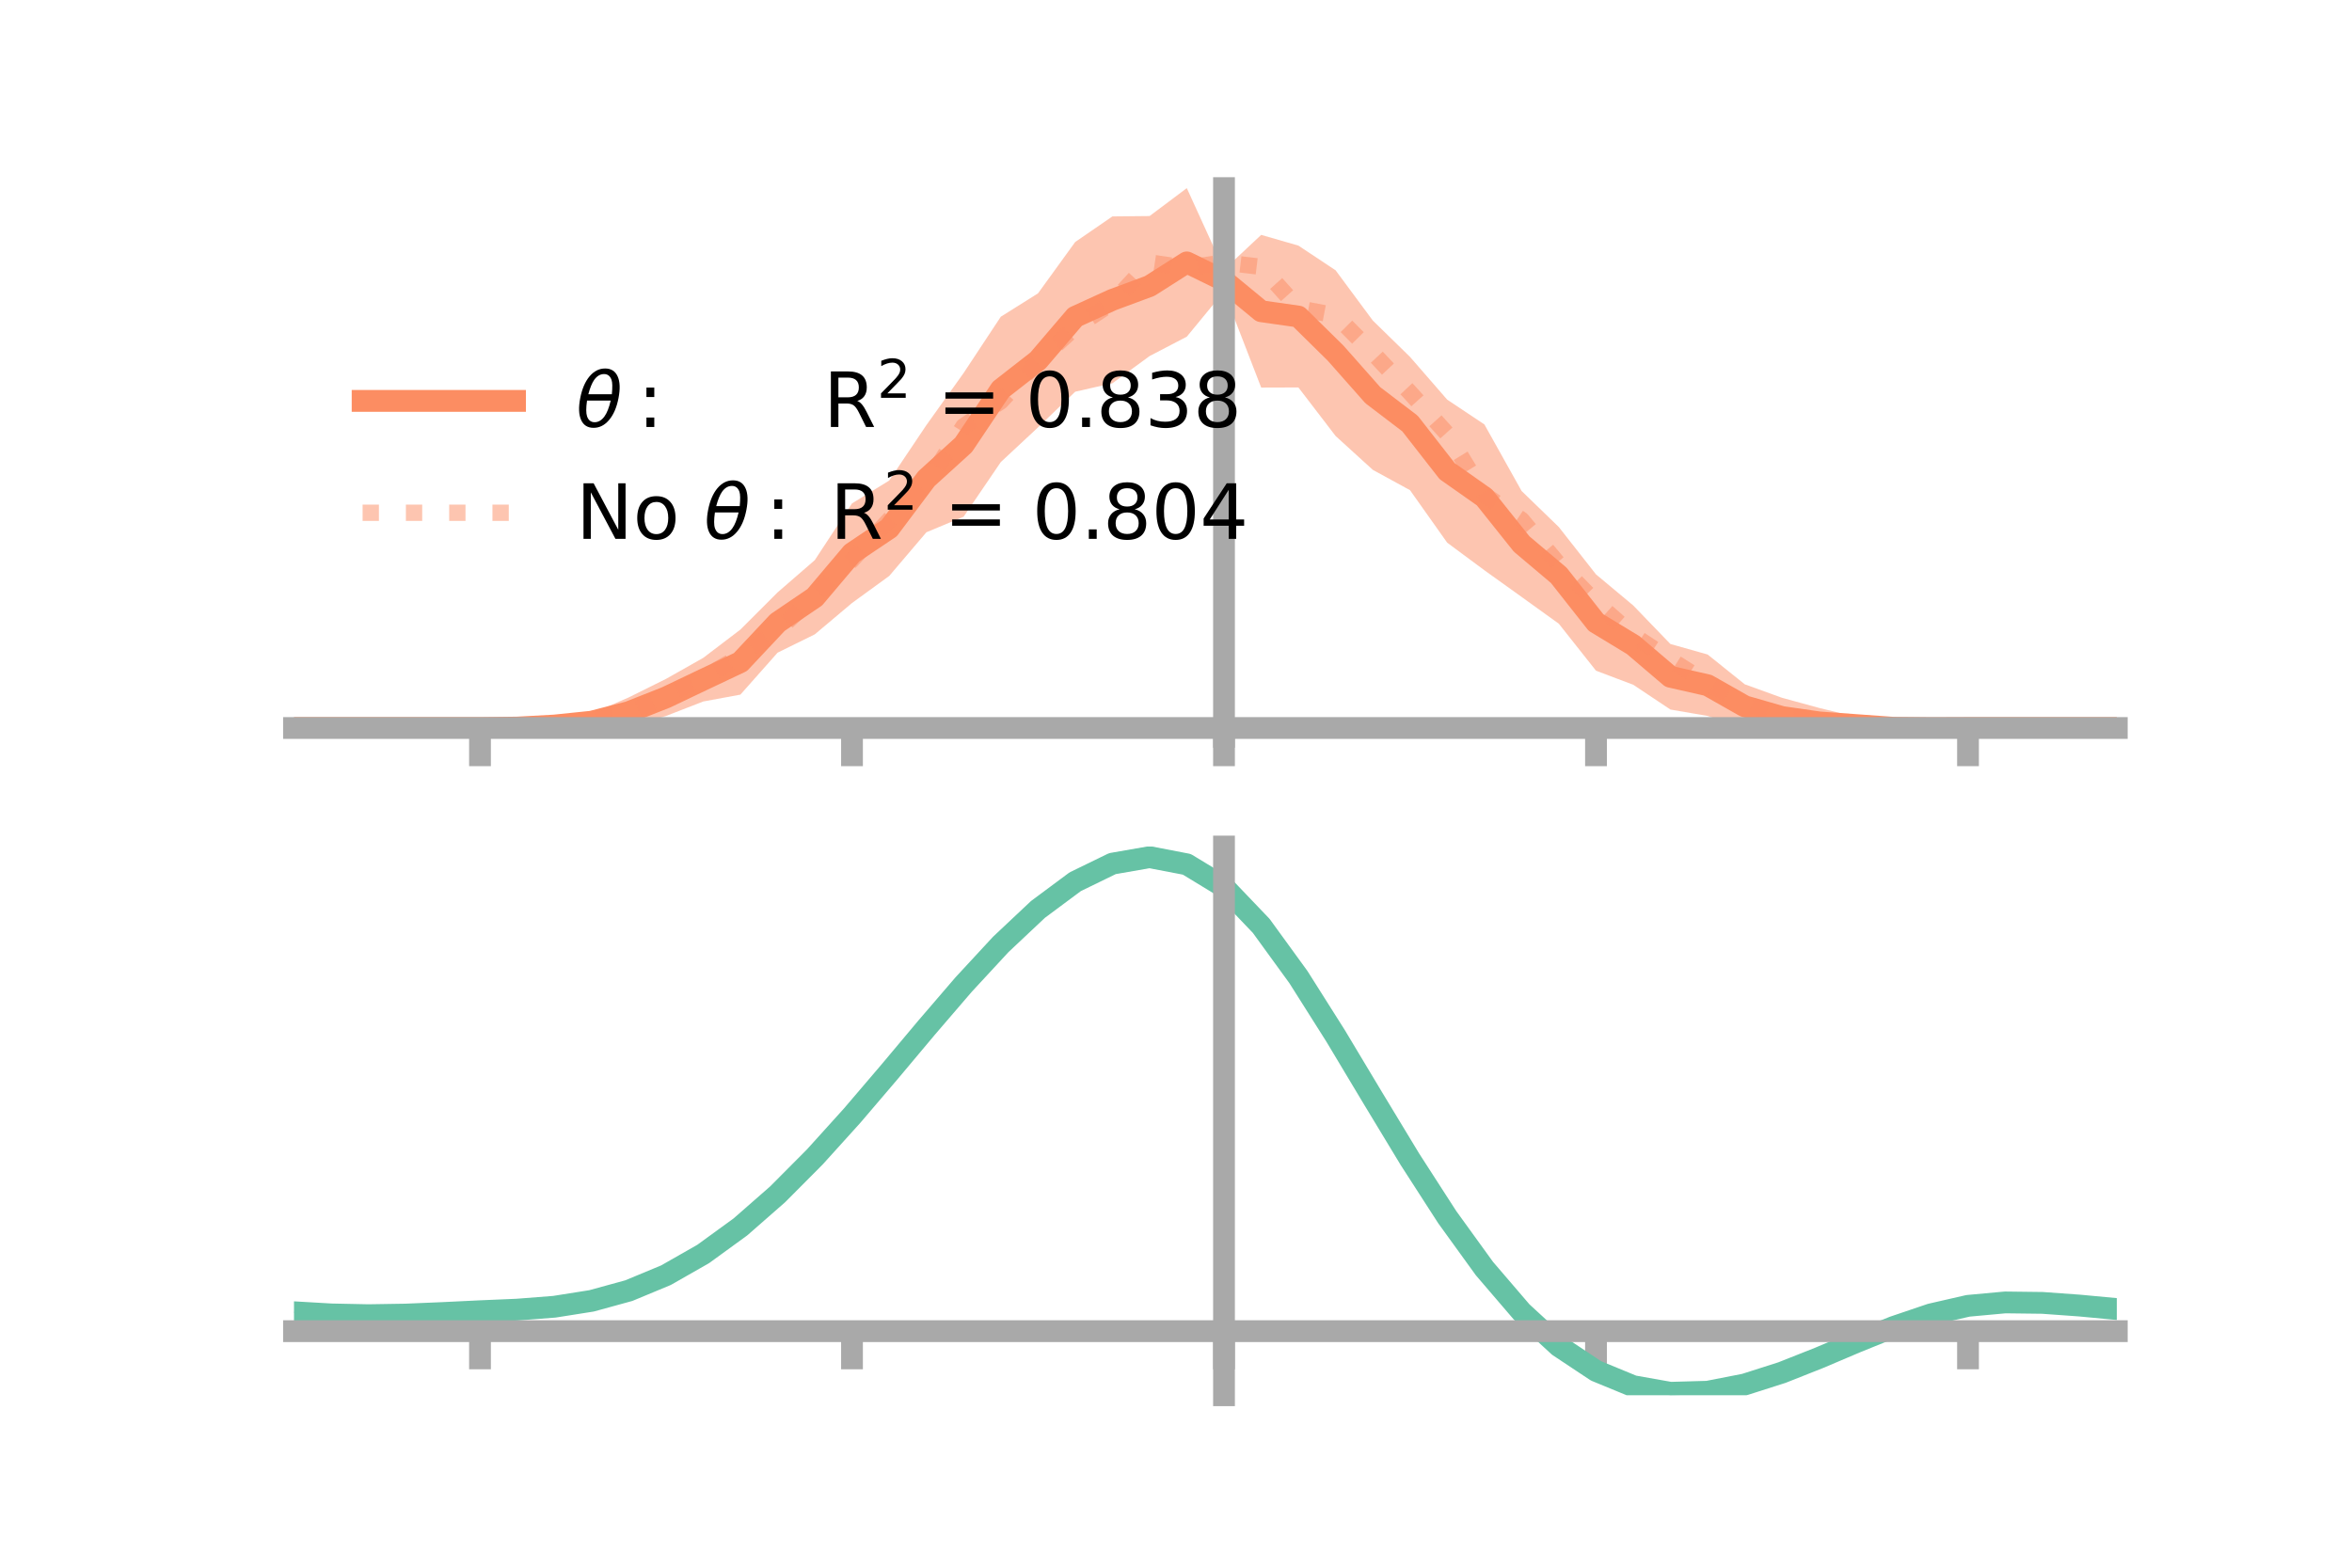 <?xml version="1.0" encoding="utf-8" standalone="no"?>
<!DOCTYPE svg PUBLIC "-//W3C//DTD SVG 1.1//EN"
  "http://www.w3.org/Graphics/SVG/1.1/DTD/svg11.dtd">
<!-- Created with matplotlib (https://matplotlib.org/) -->
<svg height="144pt" version="1.1" viewBox="0 0 216 144" width="216pt" xmlns="http://www.w3.org/2000/svg" xmlns:xlink="http://www.w3.org/1999/xlink">
 <defs>
  <style type="text/css">*{stroke-linecap:butt;stroke-linejoin:round;}</style>
 </defs>
 <g id="figure_1">
  <g id="patch_1">
   <path d="M 0 144 
L 216 144 
L 216 0 
L 0 0 
z
" style="fill:none;"/>
  </g>
  <g id="axes_1">
   <g id="patch_2">
    <path d="M 27 67.68 
L 194.4 67.68 
L 194.4 17.28 
L 27 17.28 
z
" style="fill:none;"/>
   </g>
   <g id="PolyCollection_1">
    <path clip-path="url(#p95fb35c664)" d="M 27 66.873 
L 27 66.873 
L 30.416 66.873 
L 33.833 66.873 
L 37.249 66.873 
L 40.665 66.873 
L 44.082 66.873 
L 47.498 66.685 
L 50.914 66.113 
L 54.331 65.545 
L 57.747 64.058 
L 61.163 62.36 
L 64.58 60.43 
L 67.996 57.829 
L 71.412 54.412 
L 74.829 51.449 
L 78.245 46.241 
L 81.661 44.141 
L 85.078 39.048 
L 88.494 34.266 
L 91.91 29.092 
L 95.327 26.946 
L 98.743 22.228 
L 102.159 19.879 
L 105.576 19.844 
L 108.992 17.28 
L 112.408 24.771 
L 115.824 21.575 
L 119.241 22.56 
L 122.657 24.828 
L 126.073 29.441 
L 129.49 32.781 
L 132.906 36.711 
L 136.322 38.986 
L 139.739 45.1 
L 143.155 48.408 
L 146.571 52.759 
L 149.988 55.612 
L 153.404 59.154 
L 156.82 60.118 
L 160.237 62.858 
L 163.653 64.095 
L 167.069 65.029 
L 170.486 65.857 
L 173.902 66.334 
L 177.318 66.74 
L 180.735 66.873 
L 184.151 66.873 
L 187.567 66.873 
L 190.984 66.873 
L 194.4 66.873 
L 194.4 66.873 
L 194.4 66.873 
L 190.984 66.873 
L 187.567 66.873 
L 184.151 66.873 
L 180.735 66.874 
L 177.318 67.03 
L 173.902 67.363 
L 170.486 67.348 
L 167.069 67.68 
L 163.653 67.628 
L 160.237 66.898 
L 156.82 65.763 
L 153.404 65.174 
L 149.988 62.897 
L 146.571 61.606 
L 143.155 57.29 
L 139.739 54.831 
L 136.322 52.381 
L 132.906 49.848 
L 129.49 45.025 
L 126.073 43.158 
L 122.657 40.047 
L 119.241 35.59 
L 115.824 35.601 
L 112.408 26.775 
L 108.992 30.925 
L 105.576 32.705 
L 102.159 35.205 
L 98.743 35.98 
L 95.327 39.258 
L 91.91 42.445 
L 88.494 47.464 
L 85.078 48.891 
L 81.661 52.907 
L 78.245 55.391 
L 74.829 58.268 
L 71.412 59.95 
L 67.996 63.805 
L 64.58 64.436 
L 61.163 65.767 
L 57.747 66.767 
L 54.331 67.034 
L 50.914 67.172 
L 47.498 66.974 
L 44.082 66.874 
L 40.665 66.873 
L 37.249 66.873 
L 33.833 66.873 
L 30.416 66.873 
L 27 66.873 
z
" style="fill:#fc8d62;fill-opacity:0.5;"/>
   </g>
   <g id="matplotlib.axis_1">
    <g id="xtick_1">
     <g id="line2d_1">
      <defs>
       <path d="M 0 0 
L 0 3.5 
" id="ma4d3d4465d" style="stroke:#a9a9a9;stroke-width:2;"/>
      </defs>
      <g>
       <use style="fill:#a9a9a9;stroke:#a9a9a9;stroke-width:2;" x="44.082" xlink:href="#ma4d3d4465d" y="66.873"/>
      </g>
     </g>
    </g>
    <g id="xtick_2">
     <g id="line2d_2">
      <g>
       <use style="fill:#a9a9a9;stroke:#a9a9a9;stroke-width:2;" x="78.245" xlink:href="#ma4d3d4465d" y="66.873"/>
      </g>
     </g>
    </g>
    <g id="xtick_3">
     <g id="line2d_3">
      <g>
       <use style="fill:#a9a9a9;stroke:#a9a9a9;stroke-width:2;" x="112.408" xlink:href="#ma4d3d4465d" y="66.873"/>
      </g>
     </g>
    </g>
    <g id="xtick_4">
     <g id="line2d_4">
      <g>
       <use style="fill:#a9a9a9;stroke:#a9a9a9;stroke-width:2;" x="146.571" xlink:href="#ma4d3d4465d" y="66.873"/>
      </g>
     </g>
    </g>
    <g id="xtick_5">
     <g id="line2d_5">
      <g>
       <use style="fill:#a9a9a9;stroke:#a9a9a9;stroke-width:2;" x="180.735" xlink:href="#ma4d3d4465d" y="66.873"/>
      </g>
     </g>
    </g>
   </g>
   <g id="matplotlib.axis_2"/>
   <g id="line2d_6">
    <path clip-path="url(#p95fb35c664)" d="M 27 66.873 
L 30.416 66.873 
L 33.833 66.873 
L 37.249 66.873 
L 40.665 66.873 
L 44.082 66.873 
L 47.498 66.829 
L 50.914 66.643 
L 54.331 66.29 
L 57.747 65.412 
L 61.163 64.064 
L 64.58 62.433 
L 67.996 60.817 
L 71.412 57.181 
L 74.829 54.859 
L 78.245 50.816 
L 81.661 48.524 
L 85.078 43.97 
L 88.494 40.865 
L 91.91 35.768 
L 95.327 33.102 
L 98.743 29.104 
L 102.159 27.542 
L 105.576 26.275 
L 108.992 24.103 
L 112.408 25.773 
L 115.824 28.588 
L 119.241 29.075 
L 122.657 32.438 
L 126.073 36.299 
L 129.49 38.903 
L 132.906 43.279 
L 136.322 45.684 
L 139.739 49.966 
L 143.155 52.849 
L 146.571 57.183 
L 149.988 59.255 
L 153.404 62.164 
L 156.82 62.941 
L 160.237 64.878 
L 163.653 65.861 
L 167.069 66.355 
L 170.486 66.603 
L 173.902 66.849 
L 177.318 66.885 
L 180.735 66.873 
L 184.151 66.873 
L 187.567 66.873 
L 190.984 66.873 
L 194.4 66.873 
" style="fill:none;stroke:#fc8d62;stroke-linecap:square;stroke-width:2;"/>
   </g>
   <g id="line2d_7">
    <path clip-path="url(#p95fb35c664)" d="M 27 66.873 
L 30.416 66.873 
L 33.833 66.873 
L 37.249 66.873 
L 40.665 66.873 
L 44.082 66.873 
L 47.498 66.849 
L 50.914 66.623 
L 54.331 66.195 
L 57.747 65.541 
L 61.163 63.928 
L 64.58 62.253 
L 67.996 60.299 
L 71.412 57.931 
L 74.829 54.682 
L 78.245 51.427 
L 81.661 47.754 
L 85.078 44.446 
L 88.494 39.144 
L 91.91 36.872 
L 95.327 33.196 
L 98.743 30.074 
L 102.159 27.815 
L 105.576 24.103 
L 108.992 24.608 
L 112.408 24.106 
L 115.824 24.51 
L 119.241 28.319 
L 122.657 28.971 
L 126.073 32.419 
L 129.49 36.062 
L 132.906 39.852 
L 136.322 45.45 
L 139.739 47.744 
L 143.155 51.829 
L 146.571 55.328 
L 149.988 58.356 
L 153.404 60.598 
L 156.82 62.76 
L 160.237 64.61 
L 163.653 65.754 
L 167.069 66.051 
L 170.486 66.635 
L 173.902 66.848 
L 177.318 66.863 
L 180.735 66.873 
L 184.151 66.873 
L 187.567 66.873 
L 190.984 66.873 
L 194.4 66.873 
" style="fill:none;stroke:#fc8d62;stroke-dasharray:1.5,2.475;stroke-dashoffset:0;stroke-opacity:0.5;stroke-width:1.5;"/>
   </g>
   <g id="patch_3">
    <path d="M 112.408 67.68 
L 112.408 17.28 
" style="fill:none;stroke:#a9a9a9;stroke-linecap:square;stroke-linejoin:miter;stroke-width:2;"/>
   </g>
   <g id="patch_4">
    <path d="M 194.4 67.68 
L 194.4 17.28 
" style="fill:none;"/>
   </g>
   <g id="patch_5">
    <path d="M 27 66.873 
L 194.4 66.873 
" style="fill:none;stroke:#a9a9a9;stroke-linecap:square;stroke-linejoin:miter;stroke-width:2;"/>
   </g>
   <g id="patch_6">
    <path d="M 27 17.28 
L 194.4 17.28 
" style="fill:none;"/>
   </g>
   <g id="legend_1">
    <g id="line2d_8">
     <path d="M 33.3 36.824 
L 47.3 36.824 
" style="fill:none;stroke:#fc8d62;stroke-linecap:square;stroke-width:2;"/>
    </g>
    <g id="line2d_9"/>
    <g id="text_1">
     <!-- $\theta:$      R$^{2}$ = 0.838 -->
     <g transform="translate(52.9 39.274)scale(0.07 -0.07)">
      <defs>
       <path d="M 45.516 34.672 
L 14.453 34.672 
Q 12.359 20.062 14.5 13.875 
Q 17.188 6.25 24.469 6.25 
Q 31.781 6.25 37.359 13.922 
Q 42.234 20.656 45.516 34.672 
z
M 47.016 42.969 
Q 48.344 56.844 46.625 61.719 
Q 43.953 69.438 36.766 69.438 
Q 29.297 69.438 23.828 61.812 
Q 19.531 55.672 16.156 42.969 
z
M 38.188 76.766 
Q 49.906 76.766 54.594 66.406 
Q 59.281 56.109 55.719 37.844 
Q 52.203 19.625 43.453 9.281 
Q 34.766 -1.125 23.047 -1.125 
Q 11.281 -1.125 6.641 9.281 
Q 2 19.625 5.516 37.844 
Q 9.078 56.109 17.719 66.406 
Q 26.422 76.766 38.188 76.766 
z
" id="DejaVuSans-Oblique-952"/>
       <path d="M 11.719 12.406 
L 22.016 12.406 
L 22.016 0 
L 11.719 0 
z
M 11.719 51.703 
L 22.016 51.703 
L 22.016 39.312 
L 11.719 39.312 
z
" id="DejaVuSans-58"/>
       <path id="DejaVuSans-32"/>
       <path d="M 44.391 34.188 
Q 47.562 33.109 50.562 29.594 
Q 53.562 26.078 56.594 19.922 
L 66.609 0 
L 56 0 
L 46.688 18.703 
Q 43.062 26.031 39.672 28.422 
Q 36.281 30.812 30.422 30.812 
L 19.672 30.812 
L 19.672 0 
L 9.812 0 
L 9.812 72.906 
L 32.078 72.906 
Q 44.578 72.906 50.734 67.672 
Q 56.891 62.453 56.891 51.906 
Q 56.891 45.016 53.688 40.469 
Q 50.484 35.938 44.391 34.188 
z
M 19.672 64.797 
L 19.672 38.922 
L 32.078 38.922 
Q 39.203 38.922 42.844 42.219 
Q 46.484 45.516 46.484 51.906 
Q 46.484 58.297 42.844 61.547 
Q 39.203 64.797 32.078 64.797 
z
" id="DejaVuSans-82"/>
       <path d="M 19.188 8.297 
L 53.609 8.297 
L 53.609 0 
L 7.328 0 
L 7.328 8.297 
Q 12.938 14.109 22.625 23.891 
Q 32.328 33.688 34.812 36.531 
Q 39.547 41.844 41.422 45.531 
Q 43.312 49.219 43.312 52.781 
Q 43.312 58.594 39.234 62.25 
Q 35.156 65.922 28.609 65.922 
Q 23.969 65.922 18.812 64.312 
Q 13.672 62.703 7.812 59.422 
L 7.812 69.391 
Q 13.766 71.781 18.938 73 
Q 24.125 74.219 28.422 74.219 
Q 39.75 74.219 46.484 68.547 
Q 53.219 62.891 53.219 53.422 
Q 53.219 48.922 51.531 44.891 
Q 49.859 40.875 45.406 35.406 
Q 44.188 33.984 37.641 27.219 
Q 31.109 20.453 19.188 8.297 
z
" id="DejaVuSans-50"/>
       <path d="M 10.594 45.406 
L 73.188 45.406 
L 73.188 37.203 
L 10.594 37.203 
z
M 10.594 25.484 
L 73.188 25.484 
L 73.188 17.188 
L 10.594 17.188 
z
" id="DejaVuSans-61"/>
       <path d="M 31.781 66.406 
Q 24.172 66.406 20.328 58.906 
Q 16.5 51.422 16.5 36.375 
Q 16.5 21.391 20.328 13.891 
Q 24.172 6.391 31.781 6.391 
Q 39.453 6.391 43.281 13.891 
Q 47.125 21.391 47.125 36.375 
Q 47.125 51.422 43.281 58.906 
Q 39.453 66.406 31.781 66.406 
z
M 31.781 74.219 
Q 44.047 74.219 50.516 64.516 
Q 56.984 54.828 56.984 36.375 
Q 56.984 17.969 50.516 8.266 
Q 44.047 -1.422 31.781 -1.422 
Q 19.531 -1.422 13.062 8.266 
Q 6.594 17.969 6.594 36.375 
Q 6.594 54.828 13.062 64.516 
Q 19.531 74.219 31.781 74.219 
z
" id="DejaVuSans-48"/>
       <path d="M 10.688 12.406 
L 21 12.406 
L 21 0 
L 10.688 0 
z
" id="DejaVuSans-46"/>
       <path d="M 31.781 34.625 
Q 24.75 34.625 20.719 30.859 
Q 16.703 27.094 16.703 20.516 
Q 16.703 13.922 20.719 10.156 
Q 24.75 6.391 31.781 6.391 
Q 38.812 6.391 42.859 10.172 
Q 46.922 13.969 46.922 20.516 
Q 46.922 27.094 42.891 30.859 
Q 38.875 34.625 31.781 34.625 
z
M 21.922 38.812 
Q 15.578 40.375 12.031 44.719 
Q 8.5 49.078 8.5 55.328 
Q 8.5 64.062 14.719 69.141 
Q 20.953 74.219 31.781 74.219 
Q 42.672 74.219 48.875 69.141 
Q 55.078 64.062 55.078 55.328 
Q 55.078 49.078 51.531 44.719 
Q 48 40.375 41.703 38.812 
Q 48.828 37.156 52.797 32.312 
Q 56.781 27.484 56.781 20.516 
Q 56.781 9.906 50.312 4.234 
Q 43.844 -1.422 31.781 -1.422 
Q 19.734 -1.422 13.25 4.234 
Q 6.781 9.906 6.781 20.516 
Q 6.781 27.484 10.781 32.312 
Q 14.797 37.156 21.922 38.812 
z
M 18.312 54.391 
Q 18.312 48.734 21.844 45.562 
Q 25.391 42.391 31.781 42.391 
Q 38.141 42.391 41.719 45.562 
Q 45.312 48.734 45.312 54.391 
Q 45.312 60.062 41.719 63.234 
Q 38.141 66.406 31.781 66.406 
Q 25.391 66.406 21.844 63.234 
Q 18.312 60.062 18.312 54.391 
z
" id="DejaVuSans-56"/>
       <path d="M 40.578 39.312 
Q 47.656 37.797 51.625 33 
Q 55.609 28.219 55.609 21.188 
Q 55.609 10.406 48.188 4.484 
Q 40.766 -1.422 27.094 -1.422 
Q 22.516 -1.422 17.656 -0.516 
Q 12.797 0.391 7.625 2.203 
L 7.625 11.719 
Q 11.719 9.328 16.594 8.109 
Q 21.484 6.891 26.812 6.891 
Q 36.078 6.891 40.938 10.547 
Q 45.797 14.203 45.797 21.188 
Q 45.797 27.641 41.281 31.266 
Q 36.766 34.906 28.719 34.906 
L 20.219 34.906 
L 20.219 43.016 
L 29.109 43.016 
Q 36.375 43.016 40.234 45.922 
Q 44.094 48.828 44.094 54.297 
Q 44.094 59.906 40.109 62.906 
Q 36.141 65.922 28.719 65.922 
Q 24.656 65.922 20.016 65.031 
Q 15.375 64.156 9.812 62.312 
L 9.812 71.094 
Q 15.438 72.656 20.344 73.438 
Q 25.25 74.219 29.594 74.219 
Q 40.828 74.219 47.359 69.109 
Q 53.906 64.016 53.906 55.328 
Q 53.906 49.266 50.438 45.094 
Q 46.969 40.922 40.578 39.312 
z
" id="DejaVuSans-51"/>
      </defs>
      <use transform="translate(0 0.766)" xlink:href="#DejaVuSans-Oblique-952"/>
      <use transform="translate(80.664 0.766)" xlink:href="#DejaVuSans-58"/>
      <use transform="translate(133.838 0.766)" xlink:href="#DejaVuSans-32"/>
      <use transform="translate(165.625 0.766)" xlink:href="#DejaVuSans-32"/>
      <use transform="translate(197.412 0.766)" xlink:href="#DejaVuSans-32"/>
      <use transform="translate(229.199 0.766)" xlink:href="#DejaVuSans-32"/>
      <use transform="translate(260.986 0.766)" xlink:href="#DejaVuSans-32"/>
      <use transform="translate(292.773 0.766)" xlink:href="#DejaVuSans-32"/>
      <use transform="translate(324.561 0.766)" xlink:href="#DejaVuSans-82"/>
      <use transform="translate(395 39.047)scale(0.7)" xlink:href="#DejaVuSans-50"/>
      <use transform="translate(442.271 0.766)" xlink:href="#DejaVuSans-32"/>
      <use transform="translate(474.058 0.766)" xlink:href="#DejaVuSans-61"/>
      <use transform="translate(557.847 0.766)" xlink:href="#DejaVuSans-32"/>
      <use transform="translate(589.634 0.766)" xlink:href="#DejaVuSans-48"/>
      <use transform="translate(653.257 0.766)" xlink:href="#DejaVuSans-46"/>
      <use transform="translate(682.419 0.766)" xlink:href="#DejaVuSans-56"/>
      <use transform="translate(746.042 0.766)" xlink:href="#DejaVuSans-51"/>
      <use transform="translate(809.665 0.766)" xlink:href="#DejaVuSans-56"/>
     </g>
    </g>
    <g id="line2d_10">
     <path d="M 33.3 47.099 
L 47.3 47.099 
" style="fill:none;stroke:#fc8d62;stroke-dasharray:1.5,2.475;stroke-dashoffset:0;stroke-opacity:0.5;stroke-width:1.5;"/>
    </g>
    <g id="line2d_11"/>
    <g id="text_2">
     <!-- No $\theta:$ R$^{2}$ = 0.804 -->
     <g transform="translate(52.9 49.549)scale(0.07 -0.07)">
      <defs>
       <path d="M 9.812 72.906 
L 23.094 72.906 
L 55.422 11.922 
L 55.422 72.906 
L 64.984 72.906 
L 64.984 0 
L 51.703 0 
L 19.391 60.984 
L 19.391 0 
L 9.812 0 
z
" id="DejaVuSans-78"/>
       <path d="M 30.609 48.391 
Q 23.391 48.391 19.188 42.75 
Q 14.984 37.109 14.984 27.297 
Q 14.984 17.484 19.156 11.844 
Q 23.344 6.203 30.609 6.203 
Q 37.797 6.203 41.984 11.859 
Q 46.188 17.531 46.188 27.297 
Q 46.188 37.016 41.984 42.703 
Q 37.797 48.391 30.609 48.391 
z
M 30.609 56 
Q 42.328 56 49.016 48.375 
Q 55.719 40.766 55.719 27.297 
Q 55.719 13.875 49.016 6.219 
Q 42.328 -1.422 30.609 -1.422 
Q 18.844 -1.422 12.172 6.219 
Q 5.516 13.875 5.516 27.297 
Q 5.516 40.766 12.172 48.375 
Q 18.844 56 30.609 56 
z
" id="DejaVuSans-111"/>
       <path d="M 37.797 64.312 
L 12.891 25.391 
L 37.797 25.391 
z
M 35.203 72.906 
L 47.609 72.906 
L 47.609 25.391 
L 58.016 25.391 
L 58.016 17.188 
L 47.609 17.188 
L 47.609 0 
L 37.797 0 
L 37.797 17.188 
L 4.891 17.188 
L 4.891 26.703 
z
" id="DejaVuSans-52"/>
      </defs>
      <use transform="translate(0 0.766)" xlink:href="#DejaVuSans-78"/>
      <use transform="translate(74.805 0.766)" xlink:href="#DejaVuSans-111"/>
      <use transform="translate(135.986 0.766)" xlink:href="#DejaVuSans-32"/>
      <use transform="translate(167.773 0.766)" xlink:href="#DejaVuSans-Oblique-952"/>
      <use transform="translate(248.438 0.766)" xlink:href="#DejaVuSans-58"/>
      <use transform="translate(301.611 0.766)" xlink:href="#DejaVuSans-32"/>
      <use transform="translate(333.398 0.766)" xlink:href="#DejaVuSans-82"/>
      <use transform="translate(403.838 39.047)scale(0.7)" xlink:href="#DejaVuSans-50"/>
      <use transform="translate(451.108 0.766)" xlink:href="#DejaVuSans-32"/>
      <use transform="translate(482.896 0.766)" xlink:href="#DejaVuSans-61"/>
      <use transform="translate(566.685 0.766)" xlink:href="#DejaVuSans-32"/>
      <use transform="translate(598.472 0.766)" xlink:href="#DejaVuSans-48"/>
      <use transform="translate(662.095 0.766)" xlink:href="#DejaVuSans-46"/>
      <use transform="translate(691.257 0.766)" xlink:href="#DejaVuSans-56"/>
      <use transform="translate(754.88 0.766)" xlink:href="#DejaVuSans-48"/>
      <use transform="translate(818.503 0.766)" xlink:href="#DejaVuSans-52"/>
     </g>
    </g>
   </g>
  </g>
  <g id="axes_2">
   <g id="patch_7">
    <path d="M 27 128.16 
L 194.4 128.16 
L 194.4 77.76 
L 27 77.76 
z
" style="fill:none;"/>
   </g>
   <g id="PolyCollection_2">
    <path clip-path="url(#pa987d2a1e0)" d="M 27 120.578 
L 27 120.495 
L 30.416 120.703 
L 33.833 120.775 
L 37.249 120.714 
L 40.665 120.561 
L 44.082 120.388 
L 47.498 120.236 
L 50.914 119.966 
L 54.331 119.419 
L 57.747 118.469 
L 61.163 117.025 
L 64.58 115.036 
L 67.996 112.494 
L 71.412 109.429 
L 74.829 105.91 
L 78.245 102.037 
L 81.661 97.938 
L 85.078 93.769 
L 88.494 89.703 
L 91.91 85.929 
L 95.327 82.647 
L 98.743 80.059 
L 102.159 78.365 
L 105.576 77.76 
L 108.992 78.43 
L 112.408 80.542 
L 115.824 84.173 
L 119.241 88.949 
L 122.657 94.434 
L 126.073 100.224 
L 129.49 105.961 
L 132.906 111.347 
L 136.322 116.147 
L 139.739 120.194 
L 143.155 123.383 
L 146.571 125.676 
L 149.988 127.094 
L 153.404 127.706 
L 156.82 127.619 
L 160.237 126.965 
L 163.653 125.894 
L 167.069 124.567 
L 170.486 123.144 
L 173.902 121.785 
L 177.318 120.642 
L 180.735 119.865 
L 184.151 119.553 
L 187.567 119.6 
L 190.984 119.856 
L 194.4 120.189 
L 194.4 120.297 
L 194.4 120.297 
L 190.984 119.989 
L 187.567 119.751 
L 184.151 119.714 
L 180.735 120.031 
L 177.318 120.82 
L 173.902 121.994 
L 170.486 123.403 
L 167.069 124.881 
L 163.653 126.261 
L 160.237 127.373 
L 156.82 128.056 
L 153.404 128.16 
L 149.988 127.561 
L 146.571 126.166 
L 143.155 123.921 
L 139.739 120.817 
L 136.322 116.893 
L 132.906 112.246 
L 129.49 107.033 
L 126.073 101.477 
L 122.657 95.867 
L 119.241 90.547 
L 115.824 85.915 
L 112.408 82.394 
L 108.992 80.352 
L 105.576 79.707 
L 102.159 80.294 
L 98.743 81.928 
L 95.327 84.417 
L 91.91 87.565 
L 88.494 91.177 
L 85.078 95.063 
L 81.661 99.041 
L 78.245 102.947 
L 74.829 106.635 
L 71.412 109.984 
L 67.996 112.903 
L 64.58 115.33 
L 61.163 117.239 
L 57.747 118.635 
L 54.331 119.562 
L 50.914 120.096 
L 47.498 120.355 
L 44.082 120.496 
L 40.665 120.653 
L 37.249 120.787 
L 33.833 120.834 
L 30.416 120.766 
L 27 120.578 
z
" style="fill:#66c2a5;fill-opacity:0.5;"/>
   </g>
   <g id="matplotlib.axis_3">
    <g id="xtick_6">
     <g id="line2d_12">
      <g>
       <use style="fill:#a9a9a9;stroke:#a9a9a9;stroke-width:2;" x="44.082" xlink:href="#ma4d3d4465d" y="122.274"/>
      </g>
     </g>
    </g>
    <g id="xtick_7">
     <g id="line2d_13">
      <g>
       <use style="fill:#a9a9a9;stroke:#a9a9a9;stroke-width:2;" x="78.245" xlink:href="#ma4d3d4465d" y="122.274"/>
      </g>
     </g>
    </g>
    <g id="xtick_8">
     <g id="line2d_14">
      <g>
       <use style="fill:#a9a9a9;stroke:#a9a9a9;stroke-width:2;" x="112.408" xlink:href="#ma4d3d4465d" y="122.274"/>
      </g>
     </g>
    </g>
    <g id="xtick_9">
     <g id="line2d_15">
      <g>
       <use style="fill:#a9a9a9;stroke:#a9a9a9;stroke-width:2;" x="146.571" xlink:href="#ma4d3d4465d" y="122.274"/>
      </g>
     </g>
    </g>
    <g id="xtick_10">
     <g id="line2d_16">
      <g>
       <use style="fill:#a9a9a9;stroke:#a9a9a9;stroke-width:2;" x="180.735" xlink:href="#ma4d3d4465d" y="122.274"/>
      </g>
     </g>
    </g>
   </g>
   <g id="matplotlib.axis_4"/>
   <g id="line2d_17">
    <path clip-path="url(#pa987d2a1e0)" d="M 27 120.536 
L 30.416 120.734 
L 33.833 120.805 
L 37.249 120.75 
L 40.665 120.607 
L 44.082 120.442 
L 47.498 120.296 
L 50.914 120.031 
L 54.331 119.49 
L 57.747 118.552 
L 61.163 117.132 
L 64.58 115.183 
L 67.996 112.699 
L 71.412 109.707 
L 74.829 106.272 
L 78.245 102.492 
L 81.661 98.49 
L 85.078 94.416 
L 88.494 90.44 
L 91.91 86.747 
L 95.327 83.532 
L 98.743 80.993 
L 102.159 79.329 
L 105.576 78.734 
L 108.992 79.391 
L 112.408 81.468 
L 115.824 85.044 
L 119.241 89.748 
L 122.657 95.15 
L 126.073 100.85 
L 129.49 106.497 
L 132.906 111.796 
L 136.322 116.52 
L 139.739 120.505 
L 143.155 123.652 
L 146.571 125.921 
L 149.988 127.328 
L 153.404 127.933 
L 156.82 127.837 
L 160.237 127.169 
L 163.653 126.078 
L 167.069 124.724 
L 170.486 123.273 
L 173.902 121.889 
L 177.318 120.731 
L 180.735 119.948 
L 184.151 119.634 
L 187.567 119.676 
L 190.984 119.923 
L 194.4 120.243 
" style="fill:none;stroke:#66c2a5;stroke-linecap:square;stroke-width:2;"/>
   </g>
   <g id="patch_8">
    <path d="M 112.408 128.16 
L 112.408 77.76 
" style="fill:none;stroke:#a9a9a9;stroke-linecap:square;stroke-linejoin:miter;stroke-width:2;"/>
   </g>
   <g id="patch_9">
    <path d="M 194.4 128.16 
L 194.4 77.76 
" style="fill:none;"/>
   </g>
   <g id="patch_10">
    <path d="M 27 122.274 
L 194.4 122.274 
" style="fill:none;stroke:#a9a9a9;stroke-linecap:square;stroke-linejoin:miter;stroke-width:2;"/>
   </g>
   <g id="patch_11">
    <path d="M 27 77.76 
L 194.4 77.76 
" style="fill:none;"/>
   </g>
  </g>
 </g>
 <defs>
  <clipPath id="p95fb35c664">
   <rect height="50.4" width="167.4" x="27" y="17.28"/>
  </clipPath>
  <clipPath id="pa987d2a1e0">
   <rect height="50.4" width="167.4" x="27" y="77.76"/>
  </clipPath>
 </defs>
</svg>
